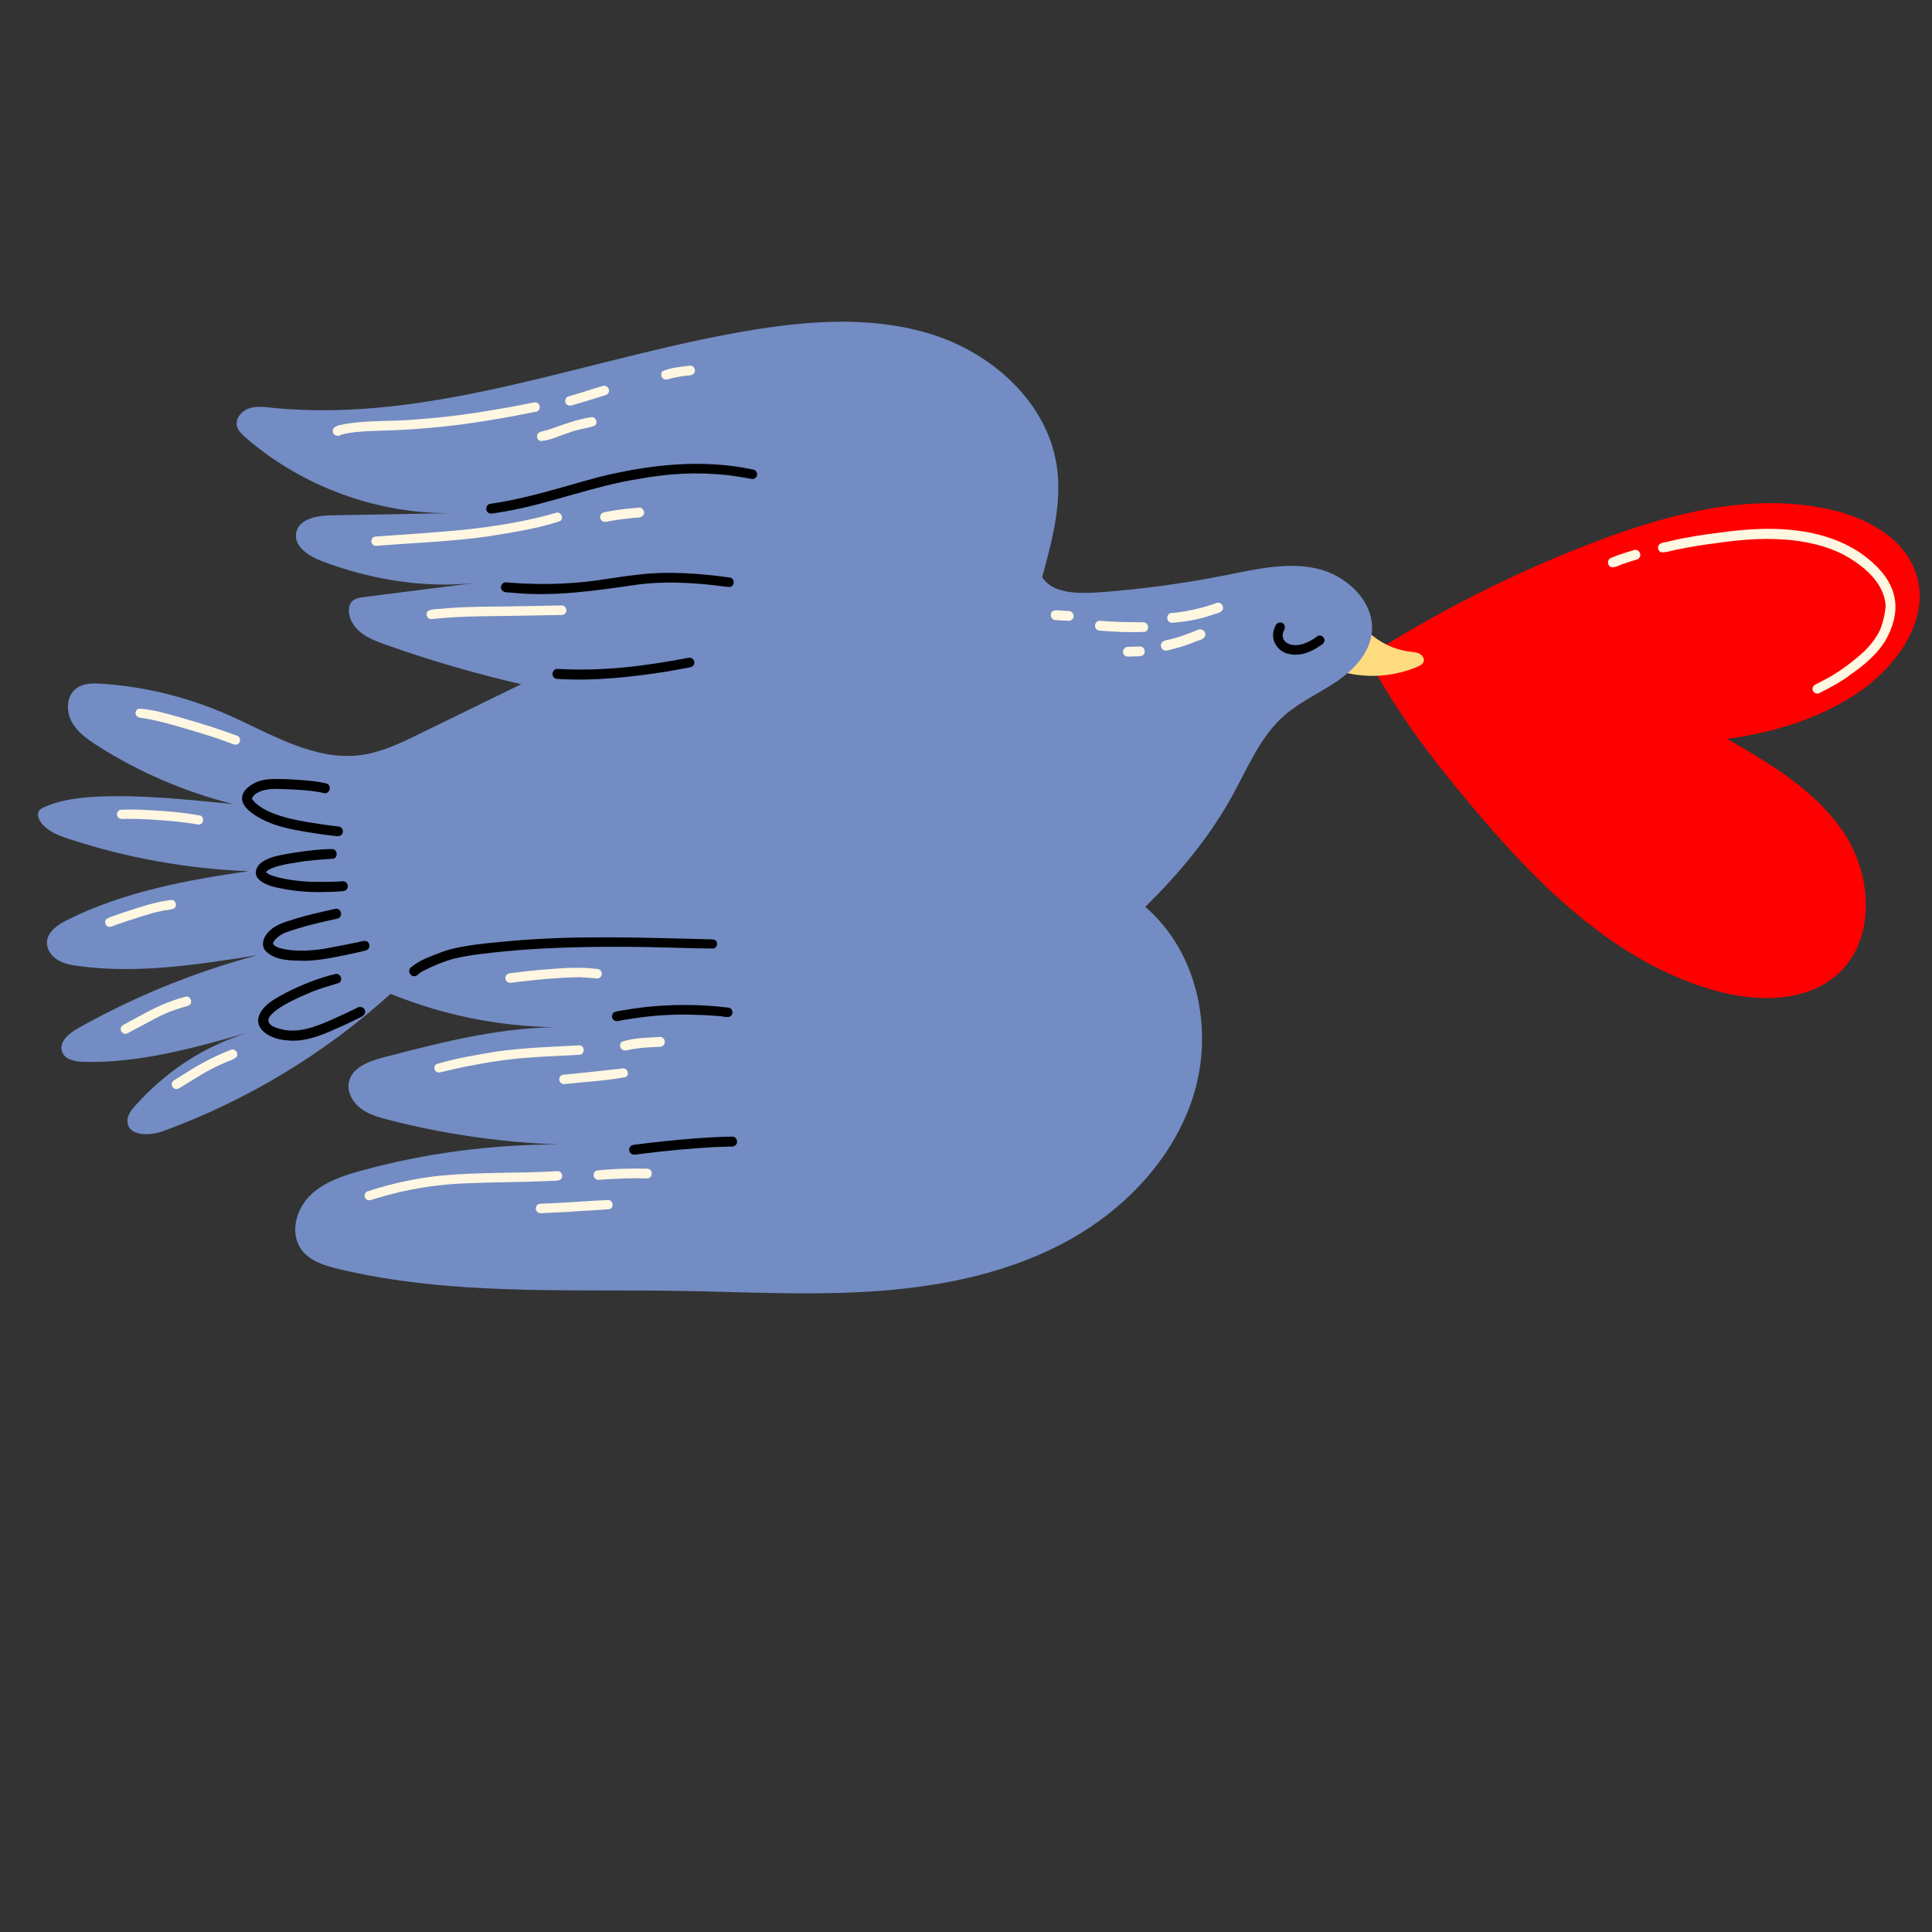 <svg xmlns="http://www.w3.org/2000/svg" xmlns:xlink="http://www.w3.org/1999/xlink" width="500" zoomAndPan="magnify" viewBox="0 0 375 375" height="500" preserveAspectRatio="xMidYMid meet" version="1.0"><rect x="0" y="0" width="375" height="375" fill="#333333" stroke="none"/><defs><clipPath id="2ce05734fe"><path d="M 7.152 62 L 267 62 L 267 251.793 L 7.152 251.793 Z M 7.152 62 " clip-rule="nonzero"/></clipPath></defs><path fill="#ff0000" d="M 265.332 127.461 C 279.164 118.621 293.895 111.191 309.223 105.32 C 323.754 99.758 339.559 95.559 354.777 98.797 C 361.949 100.32 369.414 104.172 371.828 111.098 C 374.988 120.172 367.973 129.785 359.871 134.957 C 352.801 139.469 344.578 142.156 335.246 143.41 C 343.773 148.34 352.613 153.562 358 161.805 C 363.387 170.051 364.086 182.258 356.855 188.945 C 350.703 194.633 341.117 194.547 333.039 192.309 C 313.238 186.824 297.996 171.258 284.836 155.48 C 278.012 147.305 271.469 138.895 265.332 127.461 " fill-opacity="1" fill-rule="nonzero"/><path fill="#ffdb80" d="M 264.156 121.098 C 266.477 124.07 270.016 126.062 273.762 126.5 C 274.375 126.57 275.012 126.605 275.555 126.898 C 276.102 127.191 276.516 127.832 276.324 128.422 C 276.16 128.922 275.633 129.199 275.145 129.406 C 270.477 131.398 265.117 131.73 260.238 130.328 C 259.82 130.211 259.336 130.004 259.266 129.574 C 259.219 129.309 259.355 129.051 259.488 128.812 C 260.902 126.289 262.316 123.766 264.156 121.098 " fill-opacity="1" fill-rule="nonzero"/><g clip-path="url(#2ce05734fe)"><path fill="#738cc3" d="M 101.172 132.801 C 94.57 136.023 87.965 139.246 81.359 142.473 C 77.746 144.234 74.055 146.023 70.07 146.559 C 60.945 147.777 52.469 142.344 44.039 138.656 C 36.379 135.301 28.137 133.281 19.793 132.715 C 18.047 132.594 16.141 132.586 14.758 133.656 C 12.914 135.078 12.785 137.961 13.875 140.023 C 14.961 142.082 16.949 143.488 18.914 144.742 C 27.004 149.891 35.922 153.73 45.223 156.059 C 36.066 155.188 27.578 154.242 19.094 154.625 C 15.504 154.785 11.855 155.203 8.574 156.664 C 8.211 156.828 7.836 157.016 7.605 157.344 C 7.156 157.984 7.434 158.883 7.875 159.527 C 9.102 161.316 11.281 162.148 13.34 162.824 C 24.602 166.527 36.387 168.645 48.23 169.098 C 35.992 170.848 23.918 173.145 13.082 178.547 C 11.23 179.473 9.184 180.844 9.109 182.914 C 9.059 184.332 10.027 185.637 11.25 186.359 C 12.469 187.086 13.906 187.336 15.312 187.523 C 26.797 189.051 38.43 187.23 49.871 185.418 C 36.91 188.945 25.672 193.668 15.113 199.598 C 13.367 200.578 11.367 202.277 12.055 204.156 C 12.625 205.707 14.621 206.066 16.27 206.109 C 27.066 206.383 37.648 203.406 48.039 200.457 C 38.906 203.344 31.906 208.328 26.285 214.566 C 25.461 215.484 24.617 216.578 24.738 217.805 C 25.012 220.547 29.051 220.508 31.641 219.562 C 47.898 213.625 62.988 204.52 75.816 192.902 C 86.742 197.363 98.578 199.578 110.375 199.375 C 97.98 199.125 86.117 202.195 74.41 205.246 C 71.625 205.973 68.359 207.168 67.734 209.977 C 67.305 211.898 68.402 213.906 69.965 215.105 C 71.523 216.309 73.473 216.859 75.383 217.352 C 88.145 220.641 101.328 222.285 114.504 222.234 C 98.91 221.672 84.301 223.355 70.27 227.18 C 66.594 228.184 62.797 229.426 60.109 232.129 C 57.418 234.832 56.25 239.418 58.477 242.512 C 60.102 244.773 63 245.664 65.707 246.312 C 87.207 251.461 109.629 250.215 131.73 250.559 C 144.676 250.762 157.637 251.516 170.547 250.574 C 183.457 249.625 196.453 246.891 207.742 240.555 C 219.031 234.223 228.5 223.973 231.977 211.504 C 235.457 199.035 232.141 184.43 222.293 176.031 C 229.422 168.996 235.047 162.016 239.289 154.273 C 242.242 148.883 244.652 142.953 249.27 138.891 C 252.273 136.25 256 134.598 259.316 132.363 C 262.633 130.129 265.715 126.977 266.246 123.012 C 267.043 117.086 261.637 111.801 255.82 110.41 C 250.004 109.02 243.938 110.445 238.074 111.613 C 230.008 113.219 221.848 114.336 213.648 114.949 C 209.258 115.281 204.262 115.25 202.285 112.008 C 204.258 104.84 206.25 97.398 205.055 90.062 C 203.156 78.375 193.215 69.168 182.027 65.293 C 170.84 61.418 158.59 62.062 146.898 63.914 C 115.32 68.922 84.441 82.383 52.637 79.129 C 51.164 78.977 49.629 78.797 48.234 79.305 C 46.844 79.809 45.66 81.246 45.988 82.691 C 46.195 83.59 46.914 84.273 47.613 84.879 C 58.707 94.535 73.453 99.887 88.156 99.594 C 80.18 99.738 72.199 99.879 64.219 100.023 C 61.496 100.074 58.012 100.715 57.492 103.391 C 56.969 106.051 59.941 107.969 62.477 108.922 C 72.043 112.516 82.309 114.23 92.258 113.141 C 85.027 114.059 77.797 114.98 70.57 115.902 C 69.742 116.004 68.844 116.148 68.285 116.762 C 67.879 117.211 67.727 117.836 67.719 118.438 C 67.695 120.156 68.734 121.75 70.086 122.812 C 71.438 123.875 73.074 124.492 74.691 125.07 C 83.68 128.293 92.887 130.906 101.172 132.801 " fill-opacity="1" fill-rule="nonzero"/></g><path fill="#000000" d="M 255.629 125.738 C 256.098 125.355 256.801 125.145 257.043 124.559 C 257.312 123.809 256.441 123.07 255.746 123.457 C 251.605 126.672 248.203 124.988 249.117 122.531 C 249.703 121.77 249.32 120.672 248.27 120.832 C 247.602 121 247.422 121.777 247.23 122.352 C 246.633 124.445 248.148 126.602 250.262 126.949 C 252.121 127.387 254.051 126.711 255.629 125.738 " fill-opacity="1" fill-rule="nonzero"/><path fill="#000000" d="M 95.719 99.641 C 96.52 99.531 97.316 99.402 98.113 99.262 C 106.914 97.715 115.262 94.289 124.102 92.938 C 129.965 91.895 135.16 91.562 141.398 92.242 C 142.941 92.434 144.469 92.711 146 92.98 C 146.246 92.992 146.484 92.902 146.668 92.742 C 147.27 92.227 146.891 91.141 146.09 91.129 C 136.219 89.023 126.035 90.195 116.324 92.57 C 109.328 94.438 102.422 96.754 95.23 97.785 C 94.363 97.828 94.043 99.078 94.797 99.535 C 95.078 99.715 95.406 99.707 95.719 99.641 " fill-opacity="1" fill-rule="nonzero"/><path fill="#000000" d="M 124.078 113.426 C 128.363 112.871 133.727 113.012 138.734 113.613 C 139.641 113.719 140.547 113.832 141.453 113.945 C 141.699 113.957 141.941 113.867 142.125 113.707 C 142.73 113.188 142.348 112.094 141.543 112.082 C 135.523 111.266 129.41 110.812 123.363 111.594 C 119.898 111.984 115.449 112.812 112.828 113.004 C 107.969 113.477 103.09 113.449 98.227 113.035 C 97.414 112.965 96.902 114.035 97.477 114.625 C 97.984 115.121 98.785 114.93 99.43 115.051 C 107.695 115.871 115.918 114.602 124.078 113.426 " fill-opacity="1" fill-rule="nonzero"/><path fill="#000000" d="M 129.426 130.352 C 130.973 130.082 132.512 129.793 134.051 129.5 C 134.289 129.449 134.5 129.301 134.633 129.102 C 135.094 128.438 134.43 127.473 133.645 127.68 C 124.824 129.336 117.121 130.316 108.246 129.84 C 106.988 129.781 106.883 131.707 108.152 131.773 C 115.266 132.23 122.402 131.438 129.426 130.352 " fill-opacity="1" fill-rule="nonzero"/><path fill="#000000" d="M 81.219 189.082 C 81.617 188.742 81.414 188.891 82.105 188.469 C 84.387 187.332 85.926 186.699 87.973 186.105 C 91.273 185.309 94.676 184.996 98.047 184.652 C 106.395 183.82 116.902 183.656 126.168 183.836 C 130.203 183.895 134.238 184.086 138.273 184.109 C 139.398 184.168 139.543 182.398 138.359 182.336 C 125.176 182.023 111.953 181.465 98.797 182.676 C 95.746 182.996 89.656 183.355 85.812 184.766 C 83.727 185.598 81.469 186.289 79.738 187.785 C 79.102 188.328 79.504 189.473 80.352 189.484 C 80.699 189.496 80.984 189.328 81.219 189.082 " fill-opacity="1" fill-rule="nonzero"/><path fill="#000000" d="M 121.086 197.973 C 125.637 197.211 129.188 196.859 133.988 196.945 C 135.809 196.98 137.629 197.059 139.445 197.215 C 140.148 197.234 140.891 197.516 141.574 197.355 C 142.508 197.07 142.281 195.578 141.305 195.57 C 135.918 194.922 130.453 194.898 125.062 195.492 C 123.434 195.688 121.812 195.93 120.203 196.227 C 119.75 196.328 119.199 196.328 118.934 196.766 C 118.598 197.258 118.855 197.984 119.426 198.164 C 119.973 198.297 120.535 198.023 121.086 197.973 " fill-opacity="1" fill-rule="nonzero"/><path fill="#000000" d="M 124.625 223.938 C 129.707 223.316 133.645 222.945 138.457 222.66 C 139.656 222.59 140.859 222.586 142.062 222.547 C 142.316 222.559 142.57 222.469 142.758 222.297 C 143.391 221.758 142.992 220.629 142.156 220.617 C 137.625 220.684 133.109 221.09 128.605 221.543 C 126.855 221.73 125.109 221.934 123.367 222.164 C 122.957 222.199 122.5 222.25 122.273 222.641 C 121.926 223.152 122.191 223.898 122.777 224.082 C 123.383 224.207 124.016 223.969 124.625 223.938 " fill-opacity="1" fill-rule="nonzero"/><path fill="#000000" d="M 66.465 161.77 C 66.688 161.363 66.512 160.82 66.133 160.566 C 65.773 160.348 65.32 160.41 64.914 160.336 C 63.711 160.191 62.508 160.012 61.309 159.816 C 57.055 159.211 52.215 158.199 49.652 155.918 C 49.5 155.812 49.09 155.293 48.996 155.176 C 48.969 155.125 48.938 155.074 48.914 155.023 C 48.91 155.012 48.91 154.996 48.906 154.984 C 49.422 153.734 51.504 152.973 54.258 153.141 C 57.105 153.195 60.797 153.426 62.766 153.914 C 63.957 154.301 64.562 152.48 63.367 152.078 C 60.91 151.496 58.363 151.387 55.852 151.246 C 53.824 151.227 51.699 150.996 49.789 151.809 C 46.766 153.191 45.832 155.457 48.742 157.695 C 52.441 160.492 57.18 161.125 61.637 161.816 C 62.734 161.984 63.836 162.137 64.941 162.254 C 65.492 162.332 66.215 162.391 66.465 161.77 " fill-opacity="1" fill-rule="nonzero"/><path fill="#000000" d="M 66.734 172.953 C 66.652 172.961 66.57 172.965 66.484 172.973 C 66.562 172.969 66.648 172.961 66.734 172.953 " fill-opacity="1" fill-rule="nonzero"/><path fill="#000000" d="M 64.566 173.105 C 65.207 173.082 65.848 173.031 66.484 172.973 C 66.867 172.988 67.27 172.785 67.414 172.422 C 67.645 172.008 67.465 171.453 67.078 171.199 C 66.551 170.887 65.895 171.156 65.316 171.125 C 63.934 171.184 62.547 171.184 61.164 171.172 C 58.051 171.164 54.18 170.535 52.504 169.836 C 52.336 169.797 51.891 169.504 51.723 169.398 C 51.691 169.367 51.664 169.336 51.637 169.301 C 51.992 168.57 54.523 167.84 57.055 167.488 C 60.039 166.949 62.117 166.852 64.73 166.668 C 65.707 166.371 65.469 164.809 64.445 164.801 C 61.891 164.828 59.344 165.152 56.824 165.555 C 54.875 165.918 52.785 166.121 51.074 167.195 C 49.875 167.875 49.113 169.445 50.145 170.605 C 51.594 172.012 53.762 172.285 55.668 172.648 C 58.605 173.172 61.59 173.215 64.566 173.105 " fill-opacity="1" fill-rule="nonzero"/><path fill="#000000" d="M 59.438 186.484 C 62.465 186.391 65.43 185.691 68.387 185.094 C 69.156 184.926 69.93 184.758 70.691 184.562 C 71.145 184.496 71.641 184.238 71.691 183.734 C 71.805 183.277 71.496 182.801 71.059 182.656 C 70.449 182.516 69.828 182.852 69.219 182.93 C 67.523 183.285 65.82 183.621 64.117 183.93 C 60.953 184.586 57.402 184.762 54.781 184.145 C 53.305 183.781 53.133 183.355 53.012 183.219 C 52.875 182.688 54.352 181.305 55.594 180.949 C 58.809 179.793 62.141 179.039 65.469 178.305 C 66.695 178.027 66.281 176.145 65.043 176.414 C 62.273 177.031 59.492 177.633 56.789 178.504 C 55.242 178.992 53.629 179.453 52.418 180.582 C 51.332 181.5 50.484 183.262 51.5 184.52 C 53.496 186.621 56.758 186.426 59.438 186.484 " fill-opacity="1" fill-rule="nonzero"/><path fill="#000000" d="M 66.793 198.977 C 67.836 198.5 68.871 198.008 69.891 197.484 C 70.375 197.27 70.965 196.922 70.863 196.305 C 70.773 195.34 69.703 195.246 69.047 195.75 C 68.336 196.105 67.617 196.441 66.898 196.777 C 62.27 198.914 58.09 200.938 54.051 199.625 C 48.953 198.125 54.805 194.883 60.371 192.582 C 62.285 191.773 63.574 191.512 65.816 190.773 C 66.684 190.238 66.047 188.801 65.062 189.059 C 61.762 189.863 58.582 191.129 55.555 192.664 C 53.723 193.68 51.66 194.656 50.562 196.535 C 48.773 199.77 52.676 201.699 55.398 201.895 C 59.438 202.465 63.211 200.586 66.793 198.977 " fill-opacity="1" fill-rule="nonzero"/><path fill="#fff7e1" d="M 235.062 119.426 C 235.77 119.102 236.723 119.098 237.238 118.48 C 237.723 117.793 237.031 116.797 236.215 117.004 C 233.738 118 229.234 118.922 227.555 118.957 C 226.301 118.898 226.207 120.812 227.465 120.883 C 230.043 120.707 232.605 120.25 235.062 119.426 " fill-opacity="1" fill-rule="nonzero"/><path fill="#fff7e1" d="M 222.227 122.641 C 223.203 122.348 222.961 120.797 221.945 120.785 C 219.141 120.75 216.328 120.75 213.531 120.492 C 212.285 120.438 212.195 122.336 213.441 122.406 C 216.348 122.645 219.328 122.793 222.227 122.641 " fill-opacity="1" fill-rule="nonzero"/><path fill="#fff7e1" d="M 227.742 125.957 C 229.125 125.625 230.473 125.16 231.793 124.637 C 232.488 124.266 233.582 124.262 233.906 123.445 C 234.195 122.641 233.258 121.84 232.508 122.262 C 230.469 123.031 229.672 123.422 227.711 123.93 C 226.988 124.223 225.992 124.125 225.477 124.773 C 225.125 125.289 225.398 126.051 225.992 126.238 C 226.578 126.387 227.168 126.059 227.742 125.957 " fill-opacity="1" fill-rule="nonzero"/><path fill="#fff7e1" d="M 73.008 232.609 C 79.234 230.707 85.207 229.824 91.191 229.652 C 96.238 229.453 101.289 229.461 106.336 229.246 C 107.137 229.113 108.148 229.375 108.832 228.91 C 109.43 228.402 109.055 227.328 108.262 227.316 C 100.691 227.777 93.082 227.465 85.523 228.191 C 80.746 228.676 76.035 229.723 71.469 231.199 C 70.711 231.34 70.512 232.434 71.172 232.832 C 71.762 233.195 72.41 232.727 73.008 232.609 " fill-opacity="1" fill-rule="nonzero"/><path fill="#fff7e1" d="M 125.535 228.734 C 126.77 228.789 126.863 226.906 125.625 226.84 C 122.359 226.77 119.062 226.84 115.824 227.203 C 114.883 227.488 115.113 228.992 116.098 229.004 C 119.238 228.797 122.387 228.629 125.535 228.734 " fill-opacity="1" fill-rule="nonzero"/><path fill="#fff7e1" d="M 86.16 207.969 C 91.023 206.766 97.844 205.598 101.902 205.34 C 105.379 205.035 108.867 204.965 112.348 204.734 C 113.543 204.793 113.648 202.957 112.438 202.891 C 107.055 203.203 101.652 203.344 96.305 204.109 C 92.418 204.785 88.453 205.395 84.691 206.551 C 84.164 206.867 84.191 207.719 84.707 208.031 C 85.164 208.332 85.68 208.059 86.16 207.969 " fill-opacity="1" fill-rule="nonzero"/><path fill="#fff7e1" d="M 123.078 203.59 C 125.121 203.285 125.934 203.293 128.055 203.172 C 129.297 203.227 129.391 201.332 128.145 201.262 C 125.691 201.449 123.094 201.395 120.754 202.188 C 120.109 202.582 120.285 203.641 120.996 203.852 C 121.688 203.98 122.387 203.637 123.078 203.59 " fill-opacity="1" fill-rule="nonzero"/><path fill="#fff7e1" d="M 100.848 190.547 C 105.043 190.059 108.102 189.773 112.441 189.672 C 113.578 189.711 114.711 189.82 115.848 189.922 C 116.09 189.934 116.332 189.844 116.516 189.68 C 117.121 189.168 116.734 188.082 115.938 188.07 C 112.156 187.594 108.355 187.969 104.578 188.277 C 104.102 188.316 101.461 188.594 100.117 188.766 C 99.492 188.91 98.648 188.734 98.238 189.332 C 97.906 189.824 98.164 190.543 98.73 190.723 C 99.422 190.832 100.145 190.578 100.848 190.547 " fill-opacity="1" fill-rule="nonzero"/><path fill="#fff7e1" d="M 84.434 120.102 C 89.621 119.512 96.641 119.629 102.672 119.48 C 104.773 119.434 106.875 119.41 108.973 119.367 C 109.219 119.379 109.461 119.289 109.641 119.129 C 110.246 118.613 109.863 117.527 109.062 117.516 C 104.258 117.586 99.453 117.719 94.648 117.746 C 91.992 117.789 89.332 117.844 86.684 118.062 C 85.539 118.242 84.262 118.105 83.188 118.516 C 82.648 118.84 82.676 119.707 83.207 120.027 C 83.582 120.277 84.02 120.129 84.434 120.102 " fill-opacity="1" fill-rule="nonzero"/><path fill="#fff7e1" d="M 72.973 105.945 C 73.09 105.945 73.184 105.934 73.148 105.934 C 80.352 105.363 87.594 105.125 94.758 104.109 C 99.43 103.336 104.199 102.648 108.695 101.16 C 109.516 100.652 108.918 99.277 107.977 99.523 C 96.074 102.934 84.836 103.242 72.781 104.156 C 71.91 104.324 71.836 105.645 72.695 105.906 C 72.766 105.938 72.875 105.945 72.973 105.945 " fill-opacity="1" fill-rule="nonzero"/><path fill="#fff7e1" d="M 66.191 84.387 C 68.488 83.699 72.145 83.66 75.551 83.551 C 79.008 83.43 82.461 83.16 85.902 82.816 C 92.004 82.184 98.047 81.109 104.059 79.914 C 105.219 79.652 104.844 77.855 103.652 78.113 C 96.18 79.617 88.016 80.938 81.176 81.375 C 76.062 81.91 70.82 81.406 65.785 82.543 C 65.34 82.707 64.793 82.875 64.637 83.379 C 64.352 84.312 65.441 84.961 66.191 84.387 " fill-opacity="1" fill-rule="nonzero"/><path fill="#fff7e1" d="M 112.035 78.375 C 113.586 77.945 115.105 77.426 116.648 76.969 C 117.129 76.785 117.758 76.785 118.066 76.32 C 118.531 75.656 117.867 74.695 117.078 74.895 C 114.895 75.523 112.746 76.262 110.555 76.875 C 109.703 76.957 109.363 78.125 110.109 78.594 C 110.723 78.965 111.41 78.492 112.035 78.375 " fill-opacity="1" fill-rule="nonzero"/><path fill="#fff7e1" d="M 118.828 101.062 C 120.07 100.836 121.328 100.699 122.582 100.574 C 123.328 100.398 124.355 100.68 124.867 99.992 C 125.34 99.312 124.66 98.332 123.855 98.539 C 122.004 98.727 120.148 98.867 118.324 99.227 C 117.855 99.355 117.305 99.328 116.891 99.598 C 116.492 99.84 116.387 100.395 116.59 100.797 C 117.051 101.66 118.086 101.141 118.828 101.062 " fill-opacity="1" fill-rule="nonzero"/><path fill="#fff7e1" d="M 46.129 144.441 C 46.816 144.109 46.73 143.016 45.996 142.801 C 42.469 141.473 38.863 140.379 35.25 139.32 C 32.629 138.609 29.574 137.629 26.895 137.555 C 26.301 137.727 26.113 138.559 26.535 138.996 C 26.949 139.41 27.602 139.309 28.133 139.453 C 31.66 140.02 36.793 141.637 40.965 142.93 C 42.473 143.406 43.945 143.973 45.438 144.496 C 45.664 144.574 45.918 144.551 46.129 144.441 " fill-opacity="1" fill-rule="nonzero"/><path fill="#fff7e1" d="M 29.441 159.082 C 32.473 159.277 35.508 159.508 38.5 160.047 C 39.676 160.102 39.77 158.305 38.59 158.242 C 34.762 157.57 30.875 157.312 26.996 157.152 C 26.004 157.129 25.008 157.121 24.016 157.148 C 23.555 157.129 22.988 157.176 22.797 157.672 C 22.582 158.059 22.75 158.574 23.113 158.812 C 23.668 159.105 24.355 158.879 24.965 158.934 C 26.457 158.93 27.949 158.984 29.441 159.082 " fill-opacity="1" fill-rule="nonzero"/><path fill="#fff7e1" d="M 22.84 179.402 C 24.328 178.871 25.836 178.395 27.344 177.922 C 28.68 177.508 30.012 177.074 31.391 176.812 C 32.164 176.609 33.051 176.676 33.77 176.324 C 34.586 175.816 33.984 174.461 33.059 174.707 C 30.031 175.074 27.152 176.078 24.266 177.012 C 23.328 177.32 22.398 177.648 21.477 177.992 C 20.953 178.145 20.305 178.441 20.41 179.094 C 20.762 180.652 22.258 179.516 22.84 179.402 " fill-opacity="1" fill-rule="nonzero"/><path fill="#fff7e1" d="M 24.75 200.559 C 26.199 199.773 27.652 198.996 29.109 198.23 C 31.809 196.746 33.523 196.059 36.406 195.25 C 37.562 194.98 37.168 193.215 36.004 193.465 C 32.883 194.27 29.973 195.609 27.172 197.184 C 26.082 197.77 24.996 198.355 23.91 198.945 C 23.703 199.055 23.539 199.246 23.465 199.469 C 23.199 200.207 24.062 200.949 24.75 200.559 " fill-opacity="1" fill-rule="nonzero"/><path fill="#fff7e1" d="M 35.742 210.629 C 36.863 209.938 37.988 209.242 39.121 208.57 C 40.492 207.746 41.91 207.004 43.387 206.383 C 44.176 205.969 45.145 205.793 45.828 205.23 C 46.508 204.516 45.555 203.328 44.699 203.816 C 41.504 205.051 38.5 206.68 35.625 208.539 C 35.027 208.91 34.43 209.285 33.836 209.66 C 33.52 209.824 33.293 210.195 33.352 210.551 C 33.363 211.004 33.777 211.367 34.215 211.391 C 34.801 211.383 35.238 210.879 35.742 210.629 " fill-opacity="1" fill-rule="nonzero"/><path fill="#fff7e1" d="M 219.766 127.422 C 220.359 127.367 220.992 127.457 221.57 127.309 C 222.535 127.02 222.293 125.488 221.293 125.477 C 220.516 125.504 219.742 125.531 218.969 125.555 C 218.152 125.488 217.652 126.555 218.219 127.141 C 218.617 127.59 219.234 127.418 219.766 127.422 " fill-opacity="1" fill-rule="nonzero"/><path fill="#fff7e1" d="M 208.09 120.258 C 208.719 119.727 208.316 118.609 207.492 118.598 C 206.527 118.621 205.52 118.363 204.578 118.508 C 203.609 118.801 203.852 120.34 204.855 120.352 C 205.703 120.434 206.555 120.461 207.402 120.504 C 207.652 120.52 207.906 120.426 208.09 120.258 " fill-opacity="1" fill-rule="nonzero"/><path fill="#fff7e1" d="M 129.469 73.66 C 130.48 73.379 131.504 73.145 132.551 73.02 C 133.184 72.875 133.922 72.984 134.488 72.664 C 135.336 72.141 134.711 70.738 133.754 70.988 C 132.074 71.223 130.305 71.332 128.734 71.988 C 127.887 72.512 128.512 73.91 129.469 73.66 " fill-opacity="1" fill-rule="nonzero"/><path fill="#fff7e1" d="M 110.227 84.062 C 112.055 83.301 113.816 83.191 115.379 82.656 C 116.223 82.137 115.602 80.738 114.645 80.992 C 111.844 81.418 109.219 82.465 106.555 83.375 C 105.93 83.613 105.211 83.648 104.625 83.965 C 103.992 84.344 104.164 85.383 104.859 85.586 C 106.562 85.609 108.566 84.547 110.227 84.062 " fill-opacity="1" fill-rule="nonzero"/><path fill="#fff7e1" d="M 109.668 210.406 C 113.59 209.965 117.637 209.809 121.48 209.047 C 122.316 208.531 121.699 207.145 120.754 207.391 C 117.746 207.73 114.742 208.074 111.73 208.371 C 110.91 208.453 110.086 208.527 109.266 208.605 C 109.031 208.652 108.824 208.801 108.695 209 C 108.234 209.656 108.895 210.605 109.668 210.406 " fill-opacity="1" fill-rule="nonzero"/><path fill="#fff7e1" d="M 106.191 235.426 C 107.586 235.363 108.977 235.301 110.367 235.223 C 113.012 235.012 115.691 234.918 118.324 234.699 C 119.25 234.414 119.023 232.938 118.055 232.926 C 114.582 233.047 111.125 233.383 107.652 233.516 C 106.758 233.559 105.863 233.594 104.969 233.633 C 104.609 233.613 104.227 233.82 104.094 234.16 C 103.871 234.559 104.047 235.09 104.418 235.332 C 104.949 235.637 105.609 235.395 106.191 235.426 " fill-opacity="1" fill-rule="nonzero"/><path fill="#fff7e1" d="M 353.137 134.527 C 355.293 133.418 357.461 132.316 359.367 130.805 C 361.801 129.121 364.086 127.18 365.746 124.699 C 370.062 117.387 367.605 111.914 361.066 107.285 C 353.047 102 342.875 102.082 333.695 103.395 C 330.457 103.785 327.234 104.289 324.059 105.051 C 323.367 105.289 322.449 105.191 321.965 105.805 C 321.637 106.301 321.887 107.023 322.457 107.203 C 323.512 107.285 324.816 106.742 325.902 106.605 C 328.383 106.07 330.891 105.711 333.406 105.387 C 341.367 104.188 350.734 103.977 357.93 107.711 C 361.953 109.941 365.484 113.074 365.957 117.105 C 366.184 118.035 365.359 121.656 364.656 122.777 C 363.723 124.418 362.965 125.273 361.949 126.32 C 359.77 128.355 357.57 129.941 355.496 131.211 C 354.445 131.809 353.359 132.344 352.297 132.91 C 352.09 133.023 351.926 133.211 351.855 133.434 C 351.582 134.172 352.449 134.918 353.137 134.527 " fill-opacity="1" fill-rule="nonzero"/><path fill="#fff7e1" d="M 314.973 109.477 C 315.852 109.16 316.746 108.906 317.633 108.633 C 317.875 108.578 318.094 108.426 318.23 108.219 C 318.707 107.531 318.023 106.543 317.211 106.75 C 315.656 107.195 314.125 107.707 312.621 108.305 C 311.871 108.664 311.969 109.852 312.766 110.086 C 313.566 110.254 314.938 109.383 314.973 109.477 " fill-opacity="1" fill-rule="nonzero"/></svg>